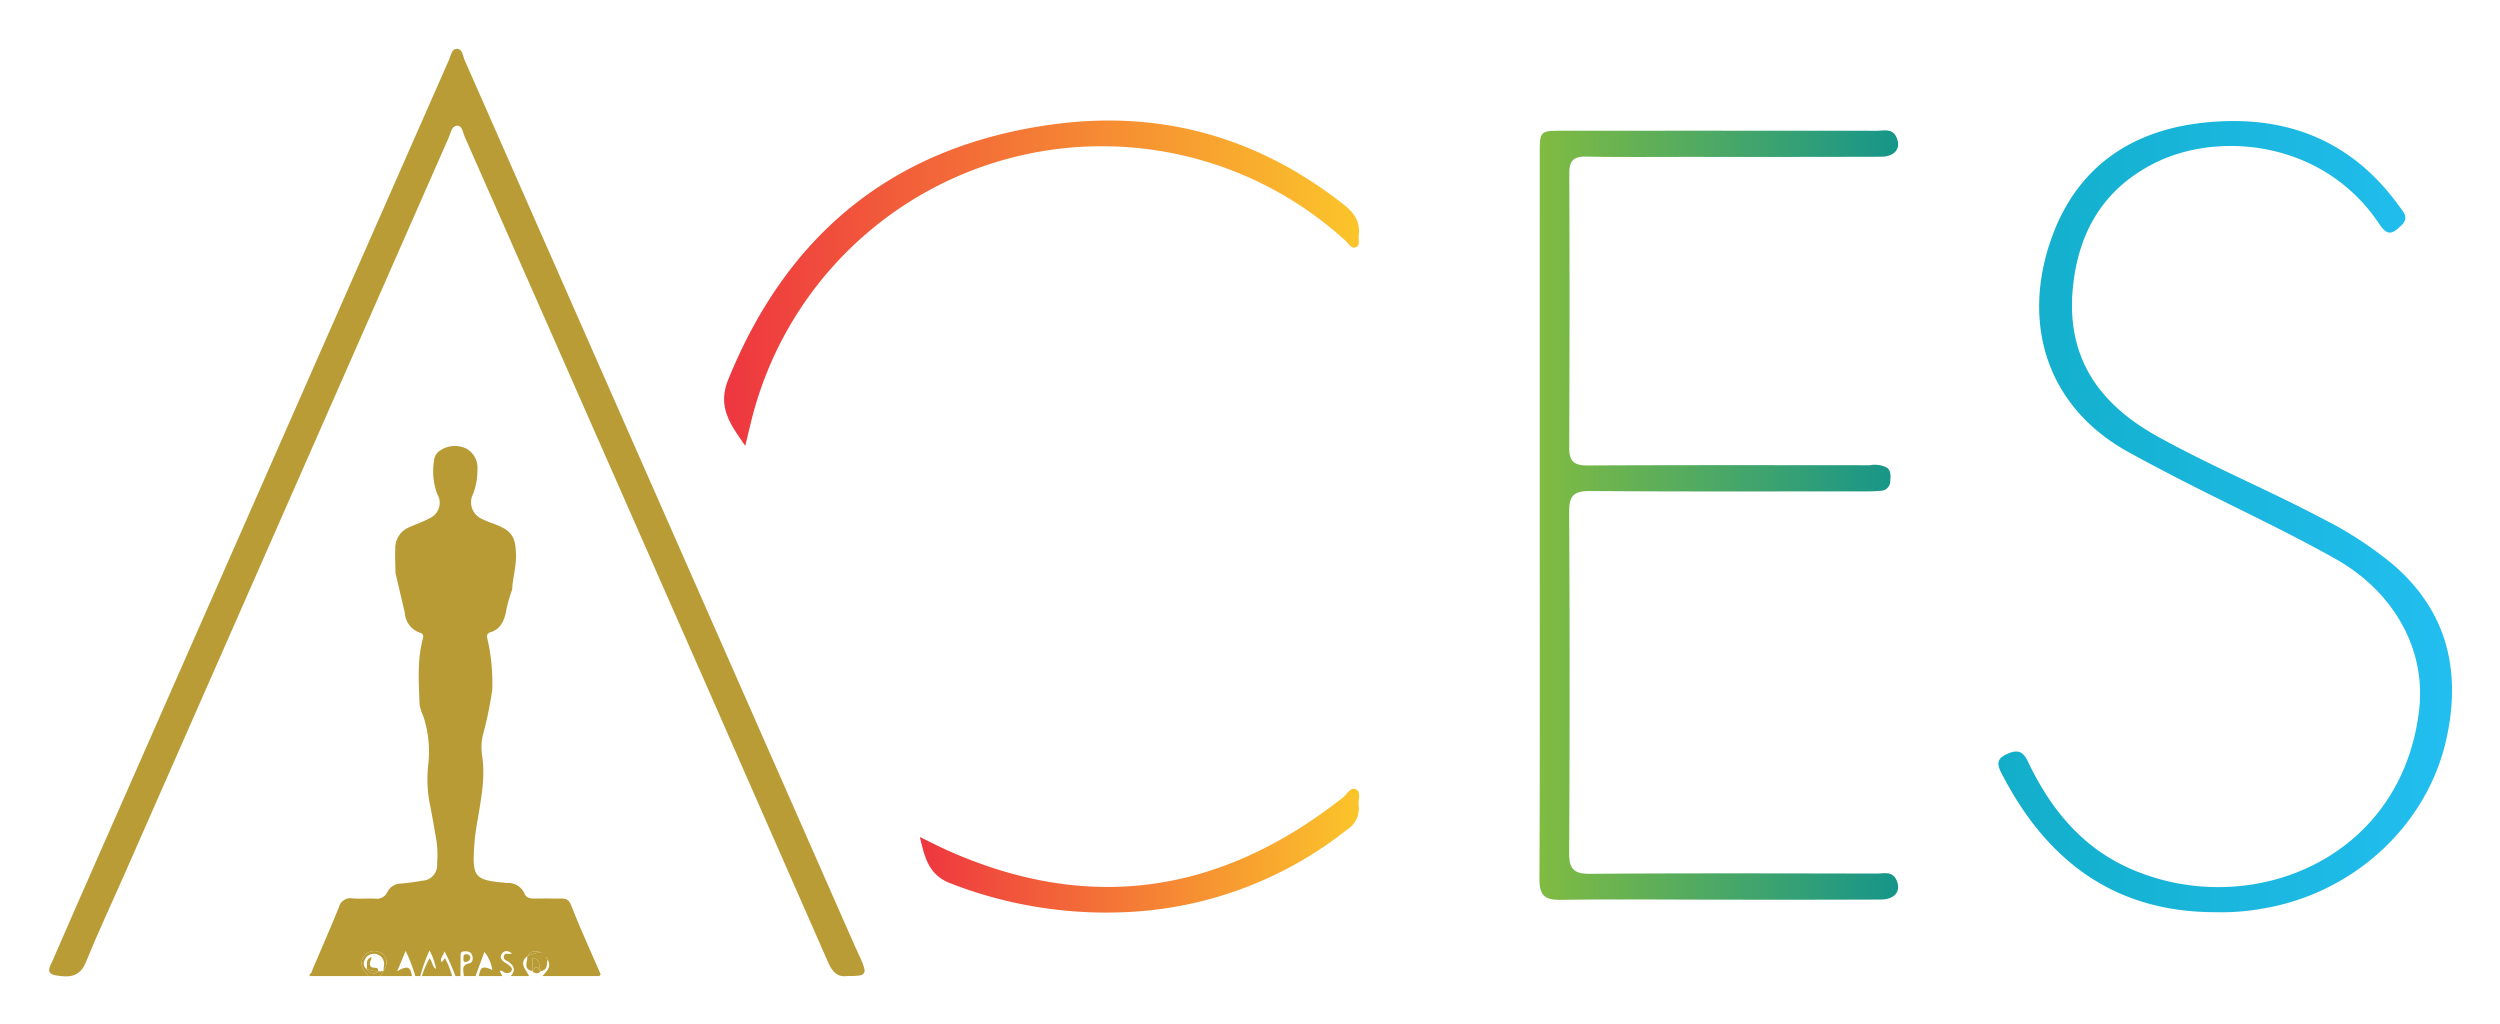 <svg xmlns="http://www.w3.org/2000/svg" role="img" xmlns:xlink="http://www.w3.org/1999/xlink" viewBox="-3.81 -2.31 367.12 150.37"><title>ACES: Academy Color Encoding System logo</title><defs><style>.cls-8{fill:none}.cls-7{fill:#b89b34}.cls-8{stroke:#b89b34;stroke-linecap:round;stroke-linejoin:round;stroke-width:0}</style><linearGradient id="linear-gradient" x1="289.654" x2="356.267" y1="73.563" y2="73.563" gradientUnits="userSpaceOnUse"><stop offset="0" stop-color="#12aec9"/><stop offset="1" stop-color="#22bef0"/></linearGradient><linearGradient id="linear-gradient-2" x1="222.255" x2="274.925" y1="73.335" y2="73.335" gradientUnits="userSpaceOnUse"><stop offset="0" stop-color="#81bb41"/><stop offset="1" stop-color="#15958a"/></linearGradient><linearGradient id="linear-gradient-3" x1="102.525" x2="195.761" y1="39.279" y2="39.279" gradientUnits="userSpaceOnUse"><stop offset="0" stop-color="#ee3640"/><stop offset="1" stop-color="#fbc52a"/></linearGradient><linearGradient id="linear-gradient-4" x1="131.264" x2="195.779" y1="122.615" y2="122.615" xlink:href="#linear-gradient-3"/></defs><path fill="#b99c35" d="M120.668 141.017c-1.375.217-2.208-.5-2.836-1.932Q99.833 98.06 81.758 57.07q-8.672-19.698-17.364-39.387c-.261-.59-.295-1.616-1.165-1.522-.73.08-.845 1.041-1.117 1.66Q54.369 35.37 46.66 52.936 30.5 89.66 14.334 126.377c-1.854 4.211-3.816 8.377-5.544 12.639-.92 2.266-2.623 2.206-4.417 1.902-1.61-.273-.793-1.396-.457-2.171 2.198-5.081 4.433-10.147 6.664-15.214q18.523-42.071 37.05-84.142 7.258-16.485 14.52-32.97c.267-.604.359-1.597 1.185-1.553.79.043.814 1.033 1.083 1.645q28.629 64.972 57.24 129.952c.283.642.596 1.271.881 1.913 1.073 2.41.9 2.678-1.871 2.639z"/><path fill="url(#linear-gradient)" d="M321.55 131.644c-14.906.014-24.87-7.598-31.456-20.43-.624-1.215-.76-2.074.782-2.781 1.536-.704 2.357-.492 3.106 1.08 3.273 6.876 7.866 12.585 15.014 15.732 17.424 7.672 39.894-1.165 42.443-23.353 1.013-8.815-3.685-17.305-12.324-22.152-7.215-4.049-14.721-7.524-22.085-11.28a352.239 352.239 0 0 1-8.065-4.261c-12.512-6.797-15.904-19.356-11.477-31.631 3.67-10.179 11.42-15.6 21.957-16.822 11.867-1.376 21.863 2.22 29.05 12.21.6.833 1.545 1.687.33 2.833-1.16 1.093-1.94 1.752-3.194-.14-8.142-12.293-23.623-13.805-33.142-8.958-7.479 3.808-11.132 10.162-11.909 18.344-.96 10.116 3.796 16.931 12.348 21.694 7.982 4.447 16.43 7.94 24.493 12.211a54.526 54.526 0 0 1 10.164 6.641c8.001 6.874 10.059 15.65 7.854 25.622-2.831 12.803-13.779 22.771-27.12 24.933a34.027 34.027 0 0 1-6.768.508z"/><path fill="url(#linear-gradient-2)" d="M222.3 73.164q0-26.444.002-52.887c0-3.367.014-3.385 3.39-3.387q23.05-.015 46.1.004c1.023.001 2.279-.397 2.881.935.745 1.648-.207 2.874-2.31 2.88q-13.807.038-27.614.02c-5.226 0-10.454.048-15.679-.04-1.84-.031-2.439.646-2.432 2.458q.078 20.125-.011 40.25c-.012 2.099.746 2.655 2.736 2.645 13.807-.067 27.614-.04 41.42-.032a3.827 3.827 0 0 1 2.495.353c.63.48.561 1.243.487 1.95a1.394 1.394 0 0 1-1.269 1.44 23.8 23.8 0 0 1-2.334.094c-13.495.003-26.99.05-40.484-.05-2.359-.017-3.074.681-3.061 3.053q.136 25.039.001 50.078c-.012 2.346.66 3.094 3.043 3.078 14.04-.1 28.081-.06 42.122-.036 1.024.002 2.28-.397 2.887.928.753 1.64-.204 2.88-2.299 2.887q-11.35.043-22.7.021c-8.112-.002-16.225-.086-24.336.024-2.353.032-3.09-.715-3.08-3.078.083-17.862.046-35.725.045-53.588z"/><path fill="url(#linear-gradient-3)" d="M105.632 63.169c-2.08-3.044-4.173-5.614-2.499-9.738 8.858-21.818 24.778-34.5 48.1-37.53 15.664-2.034 29.813 2.014 42.275 11.825 1.54 1.212 2.484 2.54 2.203 4.55-.082.589.272 1.401-.379 1.705-.69.323-1.053-.486-1.49-.876a53.033 53.033 0 0 0-87.414 26.757c-.272 1.1-.531 2.205-.796 3.307z"/><path fill="url(#linear-gradient-4)" d="M131.264 120.603c1.444.697 2.869 1.435 4.334 2.083 20.907 9.243 40.119 6.091 57.848-7.923.58-.459 1.074-1.537 1.842-1.16.858.422.305 1.552.42 2.364a3.654 3.654 0 0 1-1.727 3.572 56.148 56.148 0 0 1-32.343 12.09 63.064 63.064 0 0 1-25.895-4.232c-3.237-1.237-3.776-3.904-4.48-6.794z"/><path fill="none" d="M75.148 140.602a.938.938 0 0 0 .454-.309.938.938 0 0 1-.454.309zm.724-.369a.889.889 0 0 0 .296-.166.889.889 0 0 1-.296.166zm0 0a1.508 1.508 0 0 1-.27.06 1.508 1.508 0 0 0 .27-.06zm-2.242-2.148a3.569 3.569 0 0 1-.104.883 3.568 3.568 0 0 0 .103-.883zm-23.564 1.103a4.482 4.482 0 0 1-.023.841 4.478 4.478 0 0 0 .023-.841z"/><path d="M80.071 130.668c-.311-.786-.656-1.026-1.367-1.028-1.35-.004-2.7-.014-4.049.002-.616.007-1.205-.121-1.438-.713a2.579 2.579 0 0 0-2.53-1.575c-.771-.07-1.547-.132-2.31-.264-2.054-.356-2.588-1.018-2.63-3.13a33.295 33.295 0 0 1 .602-5.966c.488-3.019 1.101-6.024.67-9.122a8.199 8.199 0 0 1 .063-3.174 55.467 55.467 0 0 0 1.394-6.707 28.798 28.798 0 0 0-.715-7.507c-.121-.452-.045-.802.463-.954 1.386-.415 1.898-1.492 2.232-2.788a19.53 19.53 0 0 1 .957-3.506l-.004-.001c.051-1.631.571-3.202.555-4.852-.029-2.926-.595-3.796-3.364-4.814a11.18 11.18 0 0 1-1.583-.649 2.668 2.668 0 0 1-1.35-3.702 9.853 9.853 0 0 0 .634-3.588 3.214 3.214 0 0 0-1.527-3.004 3.822 3.822 0 0 0-3.853.158 1.899 1.899 0 0 0-.985 1.479 9.578 9.578 0 0 0 .465 4.98 2.48 2.48 0 0 1-1.23 3.596c-.922.51-1.94.849-2.908 1.277a3.304 3.304 0 0 0-2.027 3.096c-.054 1.181.014 2.367.028 3.551l-.012.007 1.388 5.928a3.272 3.272 0 0 0 2.26 2.92c.637.191.42.717.317 1.131-.771 3.095-.523 6.238-.415 9.368a7.28 7.28 0 0 0 .584 1.83 16.73 16.73 0 0 1 .706 6.901 19.077 19.077 0 0 0 .164 5.626c.363 1.788.668 3.586.98 5.381a14.712 14.712 0 0 1 .14 3.674 2.281 2.281 0 0 1-2.194 2.491c-1.039.2-2.095.323-3.15.424a2.215 2.215 0 0 0-1.961 1.25 1.684 1.684 0 0 1-1.805.955c-1.103-.046-2.216.061-3.313-.036a1.75 1.75 0 0 0-2.004 1.325c-1.228 3.028-2.535 6.024-3.827 9.025-.122.284-.126.66-.49.803l.06.254h8.6c-.145-.187-.286-.379-.439-.56a1.85 1.85 0 0 1-.014-2.633 2.121 2.121 0 0 1 2.485-.125 1.66 1.66 0 0 1 .535 1.866 2.758 2.758 0 0 1-.353.71h.006l-.499.742h4.67c-.217-1.4-.654-1.57-2.165-.702l1.238-2.988a23.026 23.026 0 0 1 1.418 3.69h.737a24.628 24.628 0 0 1 1.349-3.764 9.18 9.18 0 0 1 .974 2.723c-.646-.38-.508-1.09-.975-1.561a13.17 13.17 0 0 0-1.102 2.602h4.424a13.036 13.036 0 0 0-1.026-2.582c-.28.083-.213.488-.6.484-.119-.575.341-.935.512-1.535a31.903 31.903 0 0 1 1.605 3.633h.738c.005-.9 0-1.799.021-2.698.01-.381-.13-.885.502-.927.51-.033 1.001.016 1.203.604.168.489.049 1.057-.401 1.144-1.284.246-.859 1.124-.834 1.877h1.72l1.306-3.542a5.41 5.41 0 0 1 1.154 2.656c-1.386-.649-1.735-.479-1.968.886h3.44l-.377-.728c.386-.211.515.197.775.247.394.076.788.037.971-.325.179-.353-.168-.586-.403-.794a5.323 5.323 0 0 0-.61-.405c-.452-.298-.776-.714-.446-1.22.373-.572.909-.549 1.494-.1-.412.25-1.008-.213-1.168.396-.147.556.408.638.707.86.816.604 1.044 1.261.287 2.07h2.703c-.418-.951-1.594-1.839-.257-2.936v-.024l.03-.008c.612-.937 1.422-.717 2.252-.382-.815-.269-1.51.21-2.253.382-.005.008-.012.013-.017.022l-.012.01a3.568 3.568 0 0 1-.103.883 2.621 2.621 0 0 0-.045.388 1.051 1.051 0 0 0 .032.3c.078.285.312.517.87.639l-.016-.016h-.001l.018-.014v-1.912c1.131.237 1.03.969.974 1.676l.005.006.008.008c.147 0 .195.093.22.21l.026.026-.015.015a1.508 1.508 0 0 0 .27-.061.889.889 0 0 0 .296-.166.778.778 0 0 0 .182-.207 1.181 1.181 0 0 0 .126-.36c.018-.087.03-.176.038-.267.014-.136.023-.275.039-.41.009-.082.021-.162.037-.239l-.007-.014-.008-.031-.2-.198.127-.1.073.298.02.02-.005.025c.66 1.082-.127 1.733-.738 2.437h8.356l.186-.261c-1.456-3.358-2.976-6.69-4.323-10.092zm-6.443 7.393l.013.014-.013-.014z" class="cls-7"/><path d="M52.498 140.292l.001-.013-.678.062a1.159 1.159 0 0 1-1.765-.296h-.016l.003-.016c-.707-.597-.442-1.254-.02-1.826a1.5 1.5 0 0 1 2.56 1.244c-.046.274-.057.555-.084.832h.007a2.758 2.758 0 0 0 .353-.711 1.66 1.66 0 0 0-.535-1.866 2.121 2.121 0 0 0-2.485.125 1.85 1.85 0 0 0 .014 2.632c.153.182.294.374.44.561h1.72l.499-.742zm0 0l.014-.014-.014.014zm23.104.001zm.981-1.723l.007.014.005-.025z" class="cls-7"/><path d="M73.513 139.656a1.051 1.051 0 0 1-.032-.3" class="cls-8"/><path d="M73.628 138.06l.001.025z" class="cls-7"/><path d="M76.59 138.584l.005-.025" class="cls-8"/><path d="M73.64 138.075l-.012-.014.001.024zm1.962 2.218l.015-.015-.015.015zm-.977-.304c.181-.245.37-.458.733.04.055-.708.157-1.44-.974-1.676v1.912a.566.566 0 0 0 .09-.082c.053-.058.102-.127.151-.194zm-.259.29h.001-.001zm1.544-2.609c-.829-.334-1.639-.554-2.252.383.744-.173 1.438-.651 2.253-.382z" class="cls-7"/><path d="M73.658 138.053l-.03.008.013.014c.005-.009.012-.014.017-.022zm2.717.288l.2.198-.073-.298zm.2.198l.008.03.012-.01zm-1.205 1.504l.22.21c-.024-.117-.072-.211-.22-.21zm-22.872.249l.008-.013h-.007zm0 0l.008-.013-.008.013zm-2.455-.262l-.003.014.003-.015z" class="cls-7"/><path d="M52.512 140.278h-.006l-.008.014zm-2.456-.233a1.159 1.159 0 0 0 1.765.296l-.086-.09c-.596.227-1.109-.222-1.679-.206zm25.092.557a.938.938 0 0 0 .454-.309H75.6c-.002-.014-.007-.026-.01-.04l-.22-.21c-.005 0-.008-.003-.013-.002v-.012c-.362-.498-.55-.285-.732-.04-.05.067-.098.136-.15.194a.566.566 0 0 1-.09.082v.03h-.001a.81.81 0 0 0 .764.307zm-.764-.337l-.018.014.018-.014z" class="cls-7"/><path d="M75.6 140.294l.017-.015v-.001l-.017.016zm0 0l.002-.001-.002.001z" class="cls-7"/><path d="M74.367 140.28l.017.015zm1.235.013l.015-.014-.017.015zm-1.127-.11a.566.566 0 0 1-.09.082.566.566 0 0 0 .09-.082z" class="cls-7"/><path d="M74.625 139.989c-.05.067-.098.136-.15.194" class="cls-8"/><path d="M75.363 140.035l-.005-.006-.001.012zm-.979.23l-.018.014.018.016z" class="cls-7"/><path d="M74.366 140.279h.001l.017.016-.018-.016zm1.251-.001l-.026-.025.009.04zm-.247-.235l-.007-.008-.006.006.014.002zm-10.734-1.107a.665.665 0 0 0 .621-.695.576.576 0 0 0-.575-.429c-.49 0-.433.383-.44.69-.005.248.045.515.394.434zm-12.901 1.316c-.024-.758-.787-.218-1.094-.636-.375-.51.118-.898.1-1.388a.966.966 0 0 0-.62.595 1.115 1.115 0 0 0-.045.223 1.743 1.743 0 0 0-.01.142 4.478 4.478 0 0 1-.023.842l.006.005.007.01c.57-.016 1.083.433 1.679.207z" class="cls-7"/><path d="M50.076 139.046a1.743 1.743 0 0 0-.01.142" class="cls-8"/><path d="M50.043 140.03l-.003.014.009-.009zm-.003.014l.016.001-.007-.01z" class="cls-7"/></svg>